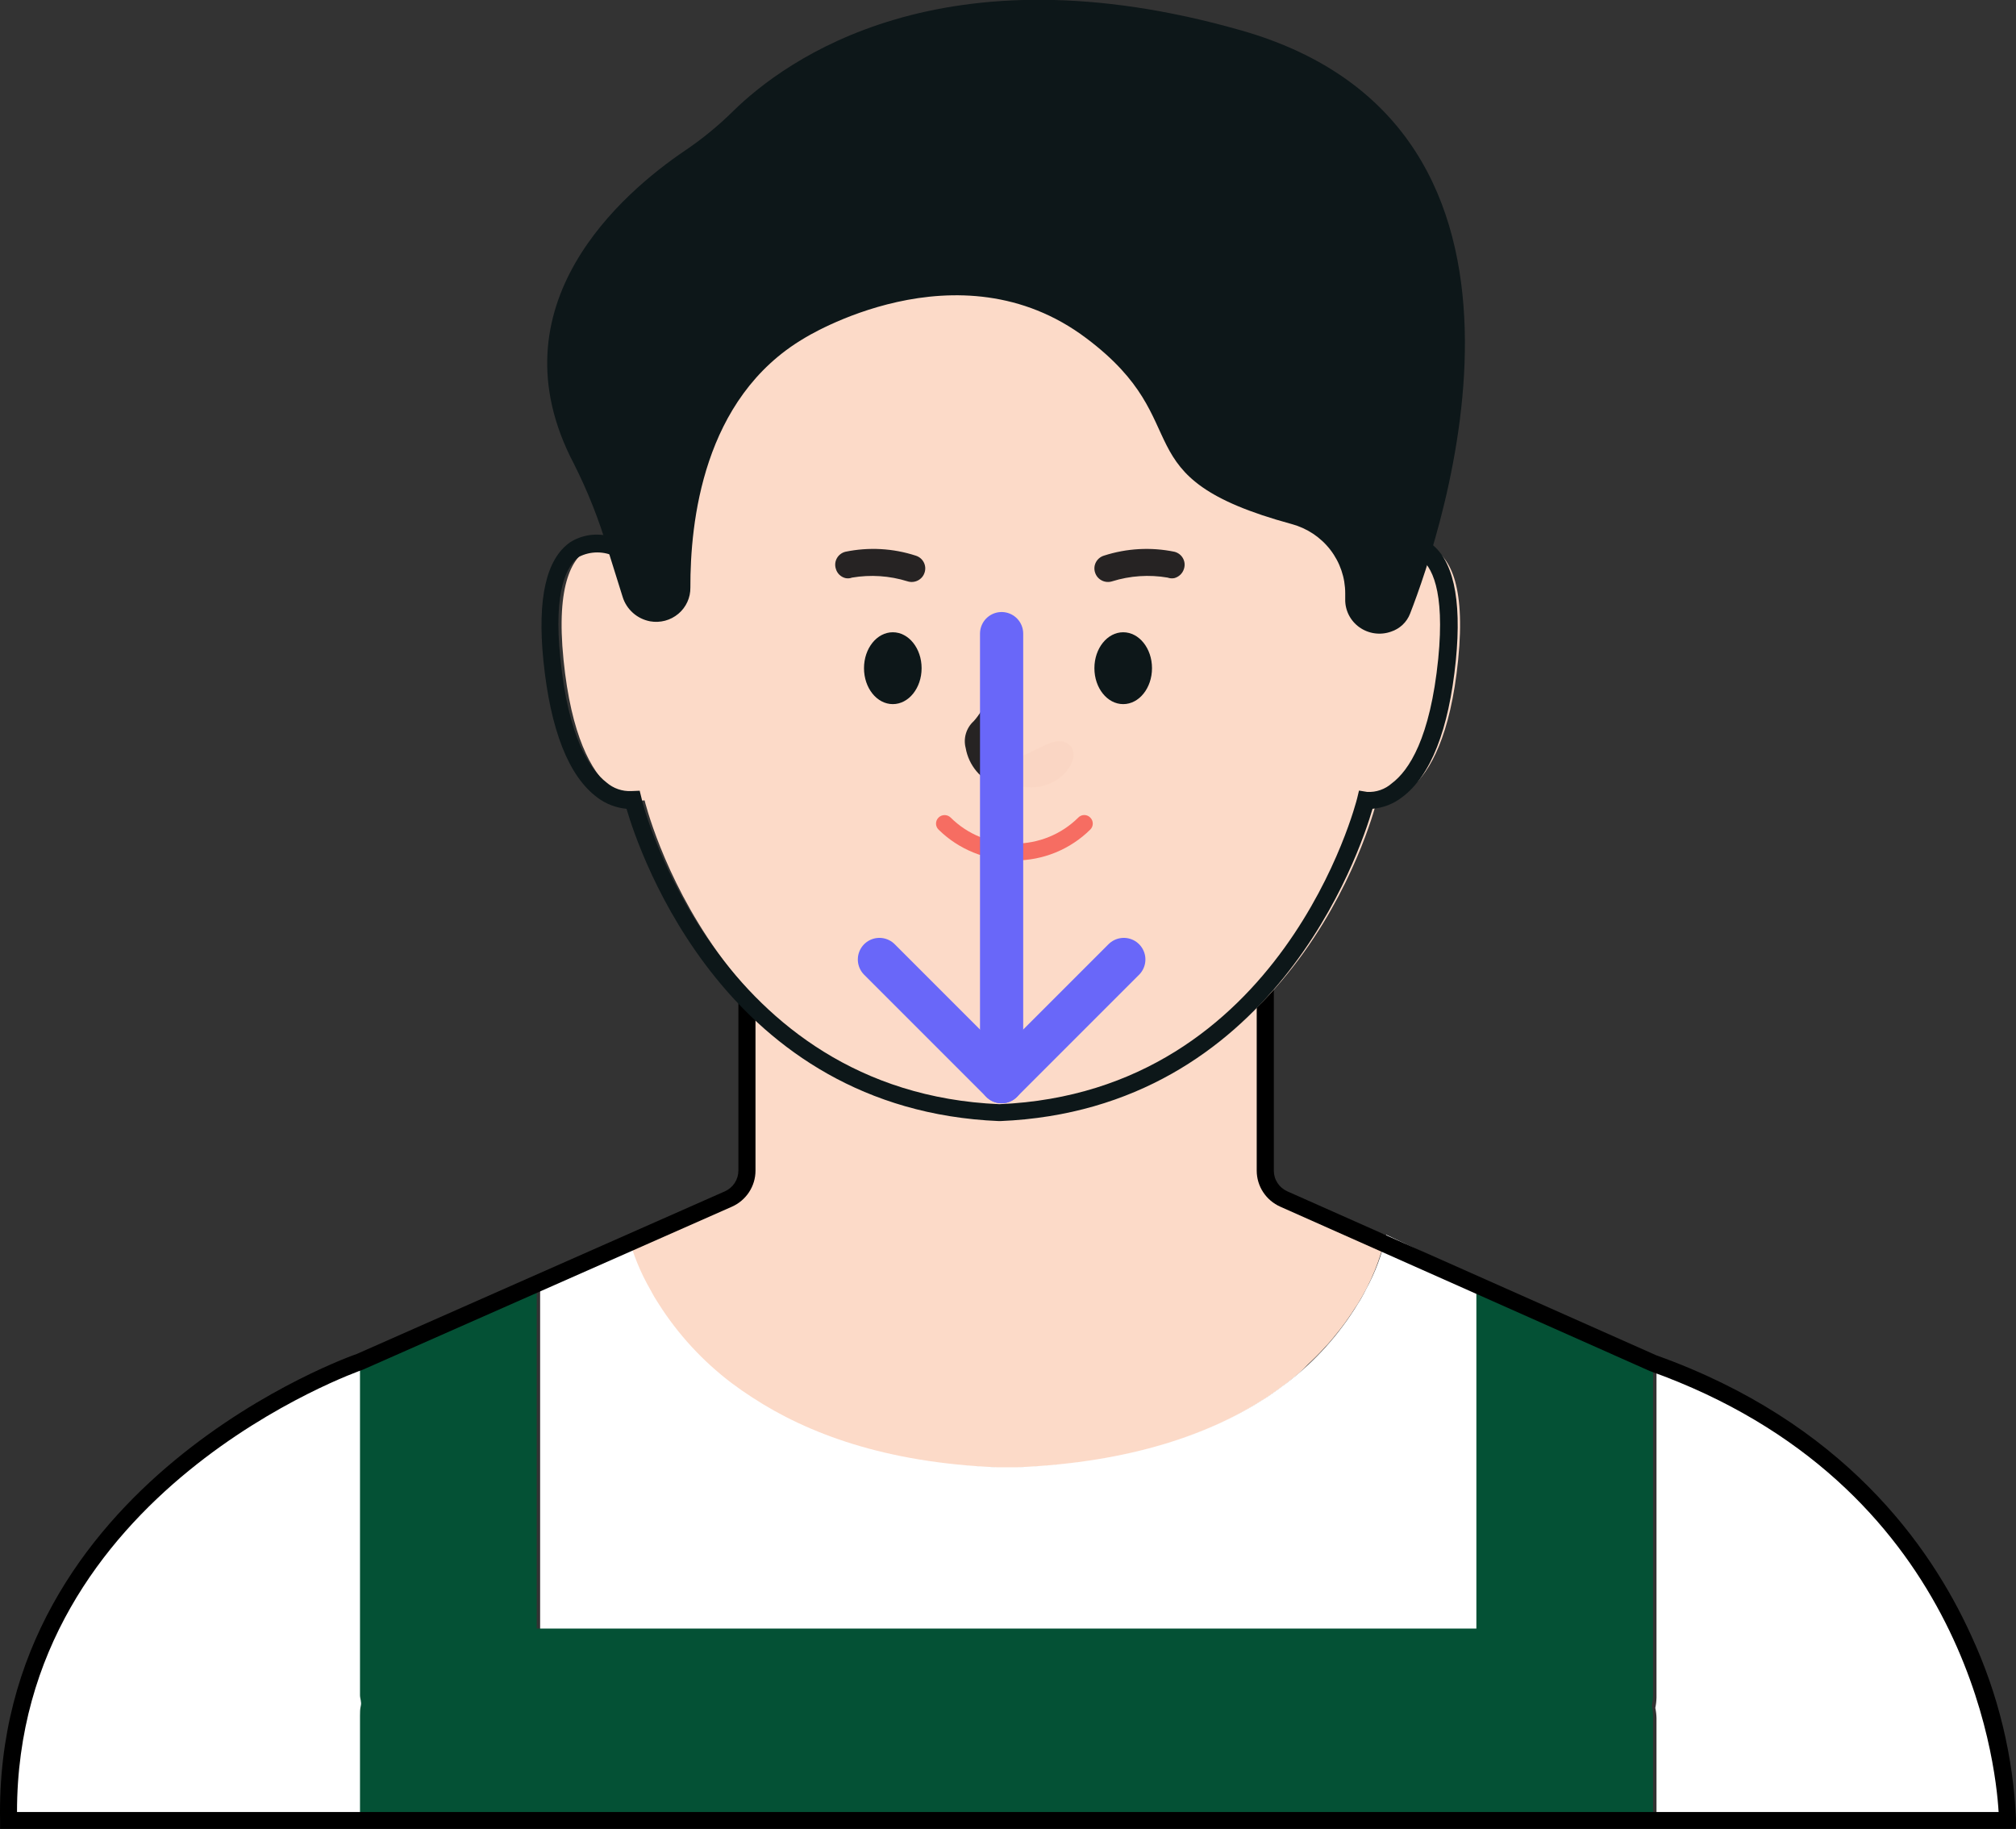 <svg width="140" height="127" viewBox="0 0 140 127" fill="none" xmlns="http://www.w3.org/2000/svg">
<rect x="0" y="0" width="140" height="127" fill="#333333" stroke="none"/>
<g clip-path="url(#clip0_74_345)">
<path d="M96.229 85.777L87.913 82.692V56.141H51.93V82.692L43.615 85.777C43.615 85.777 46.05 101.023 69.251 101.926H70.641C79.657 101.562 85.526 99.029 89.351 96.062L89.529 95.921C89.992 95.558 90.42 95.182 90.824 94.749L91.156 94.432C91.525 94.08 91.858 93.728 92.166 93.388C92.309 93.236 92.439 93.071 92.57 92.919C92.701 92.766 92.938 92.462 93.117 92.239C93.295 92.016 93.544 91.664 93.734 91.383C93.806 91.277 93.877 91.183 93.937 91.078C93.996 90.972 94.186 90.714 94.293 90.538C95.206 89.07 95.861 87.46 96.229 85.777Z" fill="#FCDAC8"/>
<path d="M96.265 85.741C95.984 87.073 95.508 88.357 94.851 89.553C94.681 89.9 94.491 90.237 94.281 90.561C92.994 92.672 91.323 94.529 89.351 96.038C88.9 96.378 88.436 96.718 87.937 97.047C84.112 99.545 78.6 101.55 70.641 101.89H69.251C61.482 101.574 56.077 99.545 52.251 97.047C51.74 96.718 51.254 96.378 50.802 96.038C48.804 94.523 47.094 92.668 45.754 90.561C45.538 90.236 45.34 89.899 45.16 89.553C44.472 88.356 43.949 87.074 43.603 85.741L37.509 88.685V113.184H102.763V88.826L96.265 85.741Z" fill="white"/>
<path d="M115.035 123.012V126.413H139.459C139.452 125.277 139.385 124.141 139.257 123.012C139.257 122.672 139.197 122.332 139.15 122.003C138.881 120.149 138.452 118.32 137.867 116.538C137.737 116.186 137.641 115.846 137.511 115.53C136.817 113.621 135.929 111.786 134.861 110.053C134.648 109.713 134.446 109.372 134.22 109.044C132.906 107.056 131.372 105.22 129.646 103.567C129.29 103.227 128.922 102.887 128.542 102.559C126.463 100.741 124.151 99.203 121.663 97.985L119.846 97.094L117.755 96.085L115.035 94.772V117.875C115.03 118.12 115.003 118.363 114.952 118.602C115.002 118.834 115.03 119.069 115.035 119.306V123.059V123.012Z" fill="white"/>
<path d="M25.214 117.875V94.737L22.315 96.132L20.474 97.035L18.419 98.032C15.938 99.256 13.631 100.794 11.552 102.606L10.447 103.614C8.721 105.27 7.184 107.106 5.862 109.091C5.66 109.42 5.434 109.76 5.232 110.1C4.17 111.837 3.279 113.672 2.571 115.577C2.453 115.893 2.346 116.234 2.251 116.585C1.647 118.364 1.209 120.193 0.944 122.051C0.944 122.379 0.873 122.719 0.837 123.059C0.709 124.189 0.642 125.324 0.635 126.46H25.214V119.306C25.214 119.072 25.214 118.849 25.214 118.603C25.214 118.356 25.214 118.075 25.214 117.875Z" fill="white"/>
<path d="M114.797 94.654V117.711C114.793 117.956 114.765 118.199 114.714 118.438C114.764 118.67 114.792 118.905 114.797 119.142V126.296H25V119.142C25 118.907 25 118.685 25.059 118.438C25.118 118.192 25 117.958 25 117.711V94.572L33.387 90.491L35.466 89.483L37.271 88.615V113.091H102.526V88.732L104.081 89.483L106.172 90.491L114.797 94.654Z" fill="#045135"/>
<path d="M139.981 127H0.005V126.414C-0.411 102.829 24.513 94.104 24.774 94.022L50.339 82.728C50.617 82.603 50.853 82.401 51.02 82.148C51.186 81.894 51.275 81.599 51.277 81.297V69.569H52.465V81.297C52.464 81.825 52.309 82.341 52.018 82.784C51.727 83.228 51.314 83.578 50.826 83.795L25.201 95.112C24.916 95.206 1.193 103.533 1.181 125.827H138.793C138.58 122.227 136.417 103.005 114.571 95.206L88.911 83.795C88.424 83.578 88.01 83.228 87.719 82.784C87.428 82.341 87.273 81.825 87.272 81.297V68.397H88.46V81.297C88.46 81.599 88.549 81.895 88.716 82.149C88.882 82.403 89.119 82.604 89.398 82.728L115.023 94.115C127.948 98.736 134.03 107.262 136.905 113.607C138.769 117.637 139.822 121.987 140.005 126.414L139.981 127Z" fill="black"/>
<path d="M70.197 77.263C90.618 76.418 95.619 55.578 95.619 55.578C95.619 55.578 100.193 56.411 101.262 45.809C102.331 35.207 96.582 38.139 96.582 38.139C96.914 7.646 80.438 14.859 73.358 14.847H67.037C59.91 14.847 43.48 7.6 43.813 38.139C43.813 38.139 38.063 35.195 39.133 45.809C40.202 56.422 44.763 55.578 44.763 55.578C44.763 55.578 49.765 76.418 70.197 77.263Z" fill="#FCDAC8"/>
<path d="M69.37 77.849C50.446 77.063 44.423 59.284 43.508 56.164C42.764 56.095 42.055 55.819 41.465 55.367C39.481 53.889 38.222 50.675 37.735 45.867C37.307 41.563 37.925 38.831 39.588 37.658C40.002 37.397 40.466 37.227 40.952 37.158C41.438 37.089 41.932 37.124 42.403 37.259C42.403 26.821 44.364 19.996 48.426 16.419C52.691 12.654 58.465 13.37 62.682 13.897C63.863 14.072 65.053 14.177 66.246 14.214H72.589C73.783 14.194 74.975 14.088 76.153 13.897C80.37 13.381 86.144 12.654 90.409 16.419C94.459 19.937 96.431 26.821 96.42 37.259C96.892 37.124 97.389 37.089 97.877 37.158C98.364 37.227 98.831 37.397 99.247 37.658C100.898 38.772 101.528 41.516 101.1 45.867C100.613 50.687 99.354 53.889 97.358 55.367C96.769 55.822 96.059 56.099 95.315 56.164C94.412 59.284 88.389 77.063 69.465 77.849H69.37ZM44.423 54.909L44.553 55.437C44.553 55.636 49.697 75.843 69.405 76.676C89.113 75.843 94.198 55.636 94.246 55.437L94.376 54.898L94.935 54.991C95.248 55.009 95.561 54.965 95.856 54.862C96.152 54.76 96.424 54.6 96.657 54.393C97.845 53.502 99.318 51.274 99.877 45.75C100.352 40.965 99.413 39.264 98.546 38.713C98.161 38.521 97.736 38.42 97.305 38.42C96.873 38.42 96.448 38.521 96.063 38.713L95.184 39.159V38.127C95.291 27.724 93.402 20.723 89.565 17.345C85.728 13.968 80.454 14.589 76.248 15.105C75.029 15.29 73.799 15.4 72.565 15.434H66.234C64.997 15.387 63.764 15.277 62.539 15.105C58.322 14.589 53.035 13.932 49.21 17.345C45.385 20.758 43.484 27.724 43.603 38.127V39.112L42.724 38.655C42.337 38.462 41.91 38.361 41.477 38.361C41.044 38.361 40.616 38.462 40.229 38.655C39.362 39.241 38.424 41 38.911 45.691C39.457 51.215 40.966 53.443 42.118 54.335C42.595 54.75 43.218 54.965 43.853 54.933L44.423 54.909Z" fill="#0D1719"/>
<path d="M55.842 23.491C55.842 23.491 66.534 16.771 75.444 23.491C83.391 29.46 77.629 33.107 89.699 36.391C90.769 36.68 91.713 37.308 92.385 38.179C93.057 39.051 93.42 40.116 93.418 41.211V41.598C93.408 41.98 93.493 42.358 93.665 42.7C93.837 43.041 94.091 43.337 94.404 43.559C94.718 43.782 95.082 43.927 95.465 43.979C95.848 44.032 96.238 43.992 96.601 43.862C96.9 43.764 97.174 43.602 97.402 43.387C97.63 43.172 97.808 42.909 97.92 42.618C100.07 37.095 109.799 8.843 86.195 2.111C65.406 -3.823 54.512 4.187 50.913 7.717C49.885 8.732 48.763 9.651 47.563 10.461C43.298 13.346 34.08 21.18 39.841 32.181C40.815 34.108 41.61 36.117 42.217 38.185L43.238 41.446C43.369 41.875 43.617 42.26 43.954 42.56C44.291 42.86 44.705 43.062 45.151 43.146C45.496 43.207 45.85 43.191 46.189 43.101C46.527 43.011 46.84 42.847 47.107 42.623C47.374 42.399 47.587 42.119 47.731 41.804C47.876 41.489 47.948 41.147 47.943 40.801C47.931 36.309 48.786 27.654 55.842 23.491Z" fill="#0D1719"/>
<g style="mix-blend-mode:multiply" opacity="0.3">
<g style="mix-blend-mode:multiply" opacity="0.3">
<path d="M67.667 52.564C71.005 53.737 72.716 50.734 74.153 51.637C75.591 52.541 72.965 56.188 69.318 53.983C67.678 53.08 66.693 52.2 67.667 52.564Z" fill="#F1B69A"/>
</g>
</g>
<path d="M69.853 54.804C69.753 54.804 69.655 54.78 69.567 54.734L69.27 54.581C68.701 54.37 68.197 54.016 67.809 53.553C67.422 53.09 67.164 52.535 67.061 51.942C66.974 51.611 66.98 51.262 67.079 50.934C67.177 50.605 67.364 50.309 67.62 50.078C68.394 49.21 68.818 48.091 68.808 46.935C68.826 46.774 68.906 46.626 69.033 46.523C69.159 46.42 69.321 46.37 69.484 46.383C69.65 46.398 69.802 46.477 69.909 46.602C70.015 46.727 70.068 46.889 70.055 47.052C70.057 48.459 69.547 49.82 68.617 50.887C68.308 51.239 68.249 51.309 68.332 51.684C68.395 52.099 68.573 52.488 68.848 52.807C69.123 53.127 69.484 53.363 69.888 53.49L70.197 53.643C70.343 53.72 70.452 53.851 70.501 54.006C70.55 54.162 70.534 54.331 70.458 54.475C70.401 54.583 70.313 54.671 70.206 54.729C70.098 54.788 69.975 54.813 69.853 54.804Z" fill="#262323"/>
<path d="M58.708 40.144C58.547 40.103 58.401 40.021 58.284 39.906C58.167 39.79 58.084 39.646 58.042 39.488C58.004 39.367 57.992 39.241 58.005 39.116C58.018 38.991 58.058 38.87 58.12 38.76C58.182 38.65 58.266 38.554 58.367 38.478C58.468 38.401 58.584 38.346 58.708 38.315C60.331 37.979 62.015 38.072 63.59 38.584C63.709 38.621 63.82 38.68 63.916 38.758C64.012 38.837 64.09 38.934 64.148 39.043C64.205 39.152 64.24 39.272 64.251 39.394C64.261 39.517 64.246 39.64 64.208 39.757C64.171 39.875 64.112 39.984 64.032 40.079C63.952 40.173 63.854 40.251 63.744 40.308C63.633 40.365 63.512 40.399 63.387 40.41C63.263 40.42 63.138 40.405 63.02 40.367C61.776 39.979 60.456 39.891 59.171 40.109C59.023 40.165 58.862 40.178 58.708 40.144Z" fill="#262323"/>
<path d="M81.558 40.144C81.717 40.1 81.861 40.016 81.978 39.901C82.094 39.786 82.179 39.644 82.224 39.487C82.261 39.367 82.274 39.241 82.261 39.116C82.248 38.991 82.208 38.87 82.146 38.76C82.084 38.65 81.999 38.554 81.898 38.477C81.797 38.401 81.682 38.346 81.558 38.315C79.931 37.98 78.243 38.073 76.664 38.584C76.545 38.62 76.434 38.679 76.338 38.758C76.242 38.837 76.163 38.934 76.106 39.043C76.048 39.152 76.013 39.271 76.003 39.394C75.993 39.517 76.007 39.64 76.046 39.757C76.083 39.875 76.143 39.984 76.222 40.079C76.302 40.173 76.4 40.251 76.511 40.308C76.621 40.365 76.742 40.399 76.866 40.409C76.99 40.419 77.115 40.405 77.234 40.367C78.478 39.979 79.797 39.89 81.083 40.109C81.234 40.165 81.4 40.177 81.558 40.144Z" fill="#262323"/>
<path d="M62 48.895C63.105 48.895 64 47.778 64 46.4C64 45.022 63.105 43.905 62 43.905C60.895 43.905 60 45.022 60 46.4C60 47.778 60.895 48.895 62 48.895Z" fill="#0D1719"/>
<path d="M78 48.895C79.105 48.895 80 47.778 80 46.4C80 45.022 79.105 43.905 78 43.905C76.895 43.905 76 45.022 76 46.4C76 47.778 76.895 48.895 78 48.895Z" fill="#0D1719"/>
<path d="M70.45 59.753C69.471 59.756 68.501 59.568 67.596 59.199C66.691 58.831 65.868 58.29 65.176 57.607C65.12 57.553 65.076 57.488 65.046 57.416C65.016 57.345 65 57.268 65 57.191C65 57.113 65.016 57.037 65.046 56.965C65.076 56.894 65.12 56.829 65.176 56.774C65.231 56.719 65.296 56.676 65.369 56.646C65.441 56.616 65.519 56.601 65.597 56.601C65.676 56.601 65.754 56.616 65.826 56.646C65.898 56.676 65.964 56.719 66.019 56.774C66.599 57.351 67.29 57.808 68.05 58.118C68.811 58.428 69.627 58.585 70.45 58.58C71.273 58.584 72.089 58.426 72.849 58.116C73.61 57.806 74.301 57.35 74.881 56.774C74.934 56.718 74.999 56.673 75.07 56.643C75.142 56.612 75.219 56.597 75.297 56.597C75.375 56.597 75.452 56.612 75.523 56.643C75.595 56.673 75.66 56.718 75.713 56.774C75.769 56.829 75.813 56.894 75.843 56.965C75.873 57.037 75.888 57.113 75.888 57.191C75.888 57.268 75.873 57.345 75.843 57.416C75.813 57.488 75.769 57.553 75.713 57.607C75.023 58.29 74.202 58.831 73.299 59.2C72.395 59.568 71.427 59.756 70.45 59.753Z" fill="#F66D62"/>
<path d="M69.556 44V75.113" stroke="#6967F9" stroke-width="3" stroke-linecap="round" stroke-linejoin="round"/>
<path d="M78.042 66.627L69.556 75.113L61.071 66.627" stroke="#6967F9" stroke-width="3" stroke-linecap="round" stroke-linejoin="round"/>
</g>
<defs>
<clipPath id="clip0_74_345">
<rect width="140" height="127" fill="white"/>
</clipPath>
</defs>
</svg>
